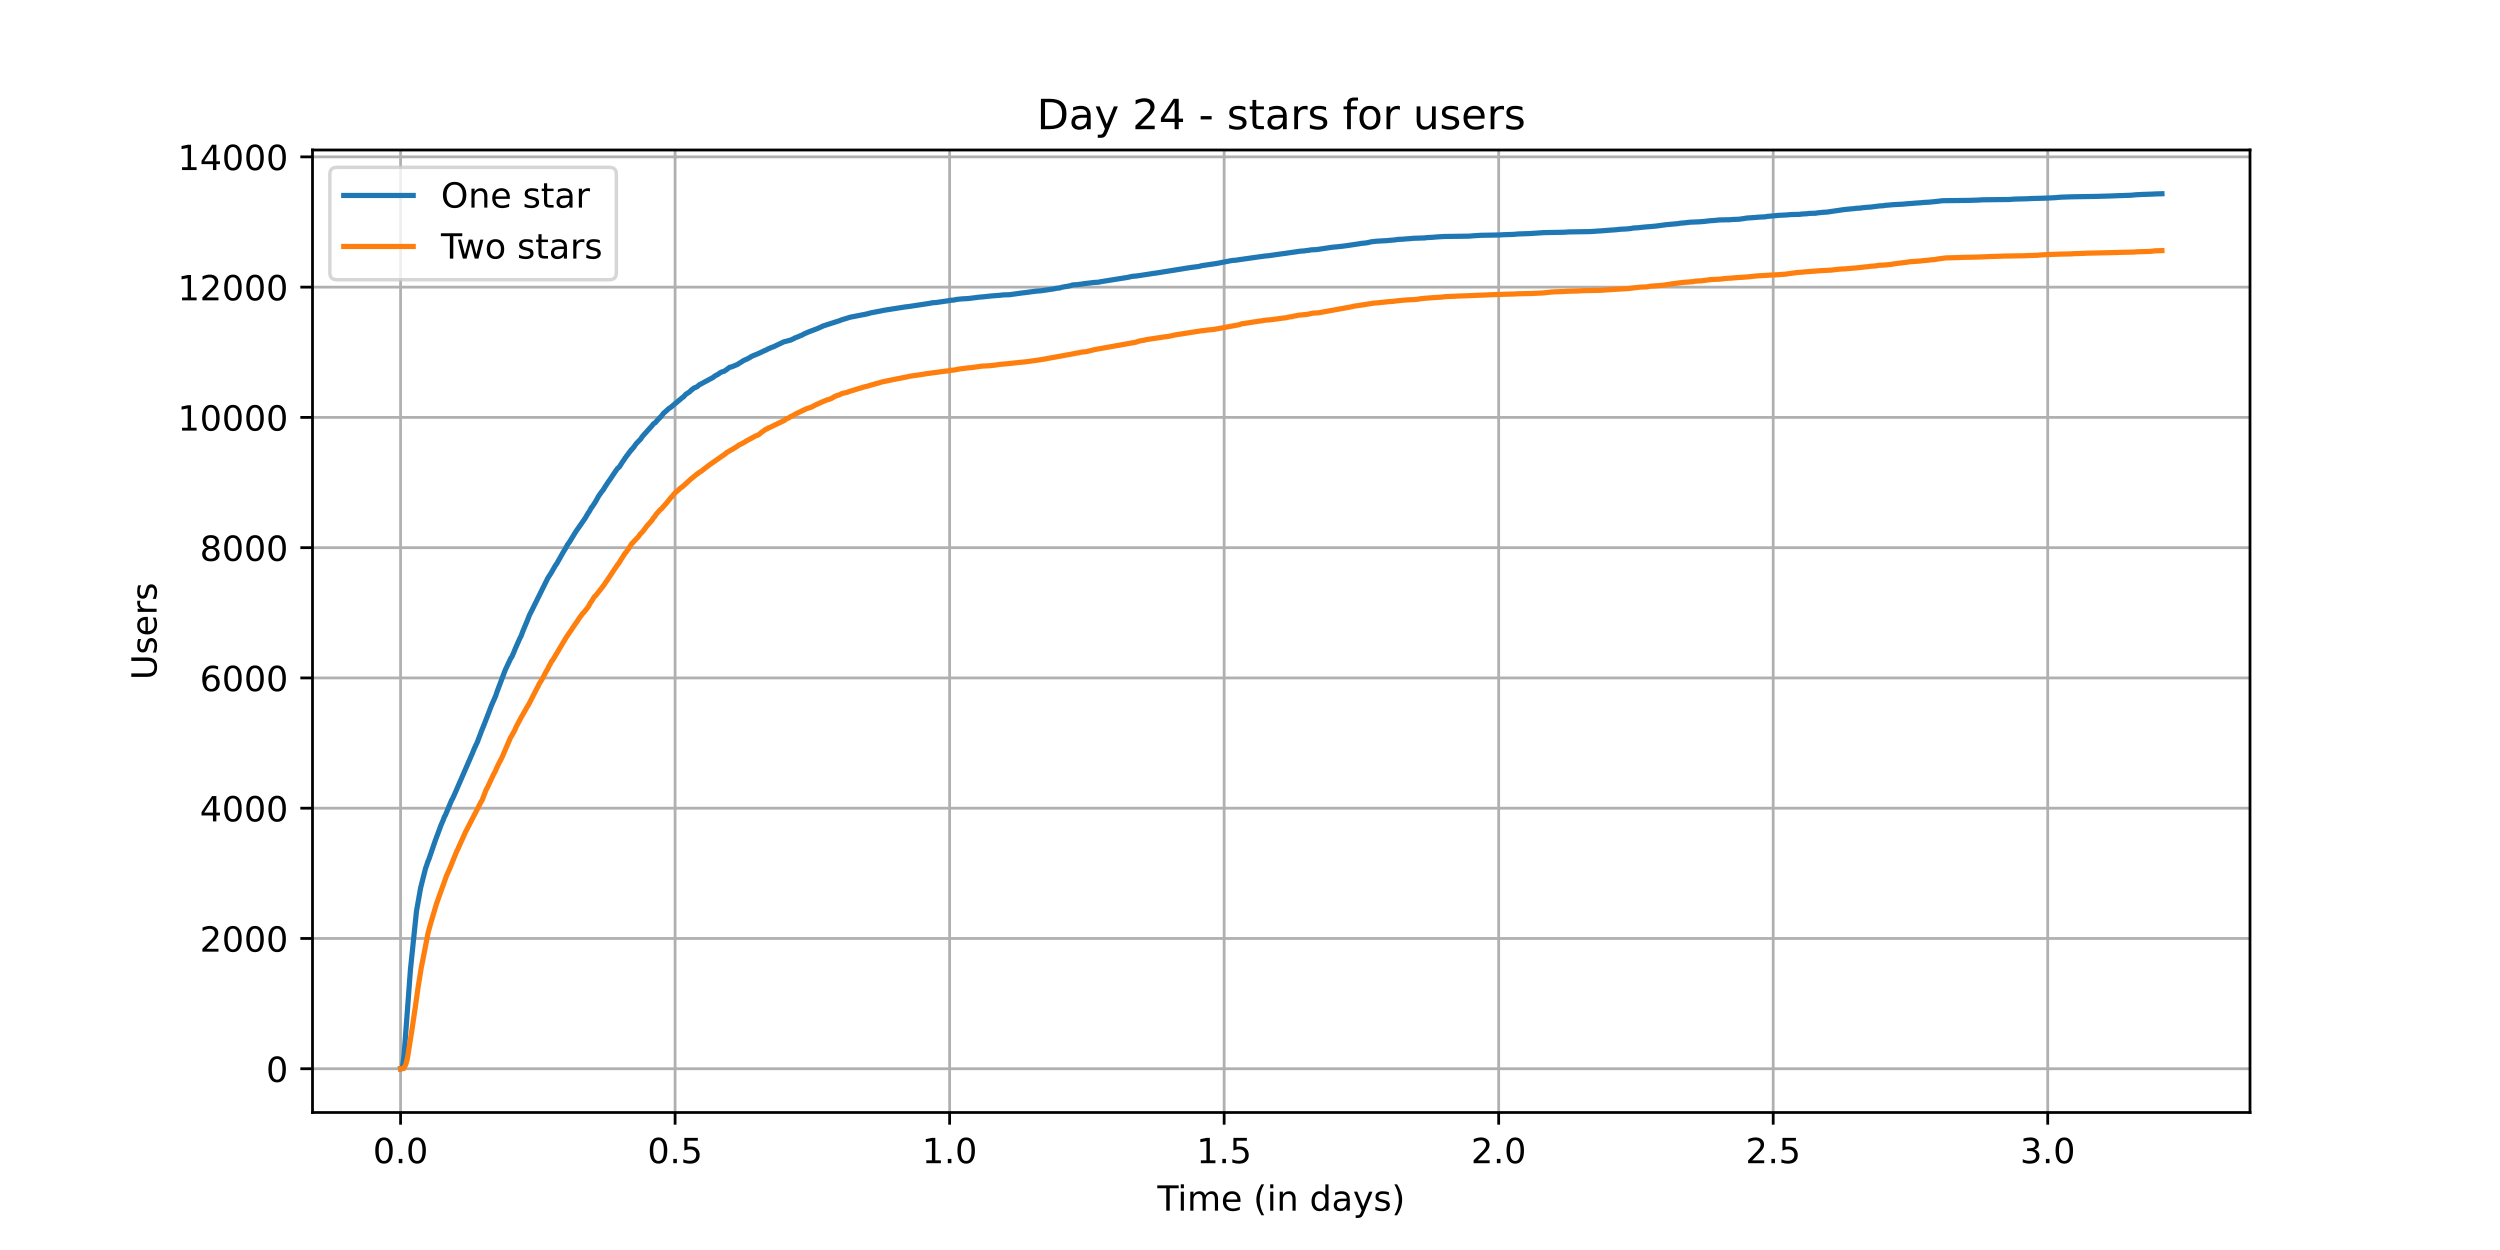 <?xml version="1.0" encoding="utf-8" standalone="no"?>
<!DOCTYPE svg PUBLIC "-//W3C//DTD SVG 1.1//EN"
  "http://www.w3.org/Graphics/SVG/1.1/DTD/svg11.dtd">
<!-- Created with matplotlib (https://matplotlib.org/) -->
<svg height="360pt" version="1.1" viewBox="0 0 720 360" width="720pt" xmlns="http://www.w3.org/2000/svg" xmlns:xlink="http://www.w3.org/1999/xlink">
 <defs>
  <style type="text/css">*{stroke-linecap:butt;stroke-linejoin:round;}</style>
 </defs>
 <g id="figure_1">
  <g id="patch_1">
   <path d="M 0 360 
L 720 360 
L 720 0 
L 0 0 
z
" style="fill:#ffffff;"/>
  </g>
  <g id="axes_1">
   <g id="patch_2">
    <path d="M 90 320.4 
L 648 320.4 
L 648 43.2 
L 90 43.2 
z
" style="fill:#ffffff;"/>
   </g>
   <g id="matplotlib.axis_1">
    <g id="xtick_1">
     <g id="line2d_1">
      <path clip-path="url(#p1c7578b9d4)" d="M 115.364 320.4 
L 115.364 43.2 
" style="fill:none;stroke:#b0b0b0;stroke-linecap:square;stroke-width:0.8;"/>
     </g>
     <g id="line2d_2">
      <defs>
       <path d="M 0 0 
L 0 3.5 
" id="m40cacb3d4d" style="stroke:#000000;stroke-width:0.8;"/>
      </defs>
      <g>
       <use style="stroke:#000000;stroke-width:0.8;" x="115.364" xlink:href="#m40cacb3d4d" y="320.4"/>
      </g>
     </g>
     <g id="text_1">
      <!-- 0.0 -->
      <g transform="translate(107.412 334.998)scale(0.1 -0.1)">
       <defs>
        <path d="M 31.781 66.406 
Q 24.172 66.406 20.328 58.906 
Q 16.5 51.422 16.5 36.375 
Q 16.5 21.391 20.328 13.891 
Q 24.172 6.391 31.781 6.391 
Q 39.453 6.391 43.281 13.891 
Q 47.125 21.391 47.125 36.375 
Q 47.125 51.422 43.281 58.906 
Q 39.453 66.406 31.781 66.406 
z
M 31.781 74.219 
Q 44.047 74.219 50.516 64.516 
Q 56.984 54.828 56.984 36.375 
Q 56.984 17.969 50.516 8.266 
Q 44.047 -1.422 31.781 -1.422 
Q 19.531 -1.422 13.062 8.266 
Q 6.594 17.969 6.594 36.375 
Q 6.594 54.828 13.062 64.516 
Q 19.531 74.219 31.781 74.219 
z
" id="DejaVuSans-48"/>
        <path d="M 10.688 12.406 
L 21 12.406 
L 21 0 
L 10.688 0 
z
" id="DejaVuSans-46"/>
       </defs>
       <use xlink:href="#DejaVuSans-48"/>
       <use x="63.623" xlink:href="#DejaVuSans-46"/>
       <use x="95.41" xlink:href="#DejaVuSans-48"/>
      </g>
     </g>
    </g>
    <g id="xtick_2">
     <g id="line2d_3">
      <path clip-path="url(#p1c7578b9d4)" d="M 194.427 320.4 
L 194.427 43.2 
" style="fill:none;stroke:#b0b0b0;stroke-linecap:square;stroke-width:0.8;"/>
     </g>
     <g id="line2d_4">
      <g>
       <use style="stroke:#000000;stroke-width:0.8;" x="194.427" xlink:href="#m40cacb3d4d" y="320.4"/>
      </g>
     </g>
     <g id="text_2">
      <!-- 0.5 -->
      <g transform="translate(186.476 334.998)scale(0.1 -0.1)">
       <defs>
        <path d="M 10.797 72.906 
L 49.516 72.906 
L 49.516 64.594 
L 19.828 64.594 
L 19.828 46.734 
Q 21.969 47.469 24.109 47.828 
Q 26.266 48.188 28.422 48.188 
Q 40.625 48.188 47.75 41.5 
Q 54.891 34.812 54.891 23.391 
Q 54.891 11.625 47.562 5.094 
Q 40.234 -1.422 26.906 -1.422 
Q 22.312 -1.422 17.547 -0.641 
Q 12.797 0.141 7.719 1.703 
L 7.719 11.625 
Q 12.109 9.234 16.797 8.062 
Q 21.484 6.891 26.703 6.891 
Q 35.156 6.891 40.078 11.328 
Q 45.016 15.766 45.016 23.391 
Q 45.016 31 40.078 35.438 
Q 35.156 39.891 26.703 39.891 
Q 22.75 39.891 18.812 39.016 
Q 14.891 38.141 10.797 36.281 
z
" id="DejaVuSans-53"/>
       </defs>
       <use xlink:href="#DejaVuSans-48"/>
       <use x="63.623" xlink:href="#DejaVuSans-46"/>
       <use x="95.41" xlink:href="#DejaVuSans-53"/>
      </g>
     </g>
    </g>
    <g id="xtick_3">
     <g id="line2d_5">
      <path clip-path="url(#p1c7578b9d4)" d="M 273.491 320.4 
L 273.491 43.2 
" style="fill:none;stroke:#b0b0b0;stroke-linecap:square;stroke-width:0.8;"/>
     </g>
     <g id="line2d_6">
      <g>
       <use style="stroke:#000000;stroke-width:0.8;" x="273.491" xlink:href="#m40cacb3d4d" y="320.4"/>
      </g>
     </g>
     <g id="text_3">
      <!-- 1.0 -->
      <g transform="translate(265.539 334.998)scale(0.1 -0.1)">
       <defs>
        <path d="M 12.406 8.297 
L 28.516 8.297 
L 28.516 63.922 
L 10.984 60.406 
L 10.984 69.391 
L 28.422 72.906 
L 38.281 72.906 
L 38.281 8.297 
L 54.391 8.297 
L 54.391 0 
L 12.406 0 
z
" id="DejaVuSans-49"/>
       </defs>
       <use xlink:href="#DejaVuSans-49"/>
       <use x="63.623" xlink:href="#DejaVuSans-46"/>
       <use x="95.41" xlink:href="#DejaVuSans-48"/>
      </g>
     </g>
    </g>
    <g id="xtick_4">
     <g id="line2d_7">
      <path clip-path="url(#p1c7578b9d4)" d="M 352.554 320.4 
L 352.554 43.2 
" style="fill:none;stroke:#b0b0b0;stroke-linecap:square;stroke-width:0.8;"/>
     </g>
     <g id="line2d_8">
      <g>
       <use style="stroke:#000000;stroke-width:0.8;" x="352.554" xlink:href="#m40cacb3d4d" y="320.4"/>
      </g>
     </g>
     <g id="text_4">
      <!-- 1.5 -->
      <g transform="translate(344.603 334.998)scale(0.1 -0.1)">
       <use xlink:href="#DejaVuSans-49"/>
       <use x="63.623" xlink:href="#DejaVuSans-46"/>
       <use x="95.41" xlink:href="#DejaVuSans-53"/>
      </g>
     </g>
    </g>
    <g id="xtick_5">
     <g id="line2d_9">
      <path clip-path="url(#p1c7578b9d4)" d="M 431.618 320.4 
L 431.618 43.2 
" style="fill:none;stroke:#b0b0b0;stroke-linecap:square;stroke-width:0.8;"/>
     </g>
     <g id="line2d_10">
      <g>
       <use style="stroke:#000000;stroke-width:0.8;" x="431.618" xlink:href="#m40cacb3d4d" y="320.4"/>
      </g>
     </g>
     <g id="text_5">
      <!-- 2.0 -->
      <g transform="translate(423.666 334.998)scale(0.1 -0.1)">
       <defs>
        <path d="M 19.188 8.297 
L 53.609 8.297 
L 53.609 0 
L 7.328 0 
L 7.328 8.297 
Q 12.938 14.109 22.625 23.891 
Q 32.328 33.688 34.812 36.531 
Q 39.547 41.844 41.422 45.531 
Q 43.312 49.219 43.312 52.781 
Q 43.312 58.594 39.234 62.25 
Q 35.156 65.922 28.609 65.922 
Q 23.969 65.922 18.812 64.312 
Q 13.672 62.703 7.812 59.422 
L 7.812 69.391 
Q 13.766 71.781 18.938 73 
Q 24.125 74.219 28.422 74.219 
Q 39.75 74.219 46.484 68.547 
Q 53.219 62.891 53.219 53.422 
Q 53.219 48.922 51.531 44.891 
Q 49.859 40.875 45.406 35.406 
Q 44.188 33.984 37.641 27.219 
Q 31.109 20.453 19.188 8.297 
z
" id="DejaVuSans-50"/>
       </defs>
       <use xlink:href="#DejaVuSans-50"/>
       <use x="63.623" xlink:href="#DejaVuSans-46"/>
       <use x="95.41" xlink:href="#DejaVuSans-48"/>
      </g>
     </g>
    </g>
    <g id="xtick_6">
     <g id="line2d_11">
      <path clip-path="url(#p1c7578b9d4)" d="M 510.681 320.4 
L 510.681 43.2 
" style="fill:none;stroke:#b0b0b0;stroke-linecap:square;stroke-width:0.8;"/>
     </g>
     <g id="line2d_12">
      <g>
       <use style="stroke:#000000;stroke-width:0.8;" x="510.681" xlink:href="#m40cacb3d4d" y="320.4"/>
      </g>
     </g>
     <g id="text_6">
      <!-- 2.5 -->
      <g transform="translate(502.729 334.998)scale(0.1 -0.1)">
       <use xlink:href="#DejaVuSans-50"/>
       <use x="63.623" xlink:href="#DejaVuSans-46"/>
       <use x="95.41" xlink:href="#DejaVuSans-53"/>
      </g>
     </g>
    </g>
    <g id="xtick_7">
     <g id="line2d_13">
      <path clip-path="url(#p1c7578b9d4)" d="M 589.744 320.4 
L 589.744 43.2 
" style="fill:none;stroke:#b0b0b0;stroke-linecap:square;stroke-width:0.8;"/>
     </g>
     <g id="line2d_14">
      <g>
       <use style="stroke:#000000;stroke-width:0.8;" x="589.744" xlink:href="#m40cacb3d4d" y="320.4"/>
      </g>
     </g>
     <g id="text_7">
      <!-- 3.0 -->
      <g transform="translate(581.793 334.998)scale(0.1 -0.1)">
       <defs>
        <path d="M 40.578 39.312 
Q 47.656 37.797 51.625 33 
Q 55.609 28.219 55.609 21.188 
Q 55.609 10.406 48.188 4.484 
Q 40.766 -1.422 27.094 -1.422 
Q 22.516 -1.422 17.656 -0.516 
Q 12.797 0.391 7.625 2.203 
L 7.625 11.719 
Q 11.719 9.328 16.594 8.109 
Q 21.484 6.891 26.812 6.891 
Q 36.078 6.891 40.938 10.547 
Q 45.797 14.203 45.797 21.188 
Q 45.797 27.641 41.281 31.266 
Q 36.766 34.906 28.719 34.906 
L 20.219 34.906 
L 20.219 43.016 
L 29.109 43.016 
Q 36.375 43.016 40.234 45.922 
Q 44.094 48.828 44.094 54.297 
Q 44.094 59.906 40.109 62.906 
Q 36.141 65.922 28.719 65.922 
Q 24.656 65.922 20.016 65.031 
Q 15.375 64.156 9.812 62.312 
L 9.812 71.094 
Q 15.438 72.656 20.344 73.438 
Q 25.25 74.219 29.594 74.219 
Q 40.828 74.219 47.359 69.109 
Q 53.906 64.016 53.906 55.328 
Q 53.906 49.266 50.438 45.094 
Q 46.969 40.922 40.578 39.312 
z
" id="DejaVuSans-51"/>
       </defs>
       <use xlink:href="#DejaVuSans-51"/>
       <use x="63.623" xlink:href="#DejaVuSans-46"/>
       <use x="95.41" xlink:href="#DejaVuSans-48"/>
      </g>
     </g>
    </g>
    <g id="text_8">
     <!-- Time (in days) -->
     <g transform="translate(333.327 348.677)scale(0.1 -0.1)">
      <defs>
       <path d="M -0.297 72.906 
L 61.375 72.906 
L 61.375 64.594 
L 35.5 64.594 
L 35.5 0 
L 25.594 0 
L 25.594 64.594 
L -0.297 64.594 
z
" id="DejaVuSans-84"/>
       <path d="M 9.422 54.688 
L 18.406 54.688 
L 18.406 0 
L 9.422 0 
z
M 9.422 75.984 
L 18.406 75.984 
L 18.406 64.594 
L 9.422 64.594 
z
" id="DejaVuSans-105"/>
       <path d="M 52 44.188 
Q 55.375 50.25 60.062 53.125 
Q 64.75 56 71.094 56 
Q 79.641 56 84.281 50.016 
Q 88.922 44.047 88.922 33.016 
L 88.922 0 
L 79.891 0 
L 79.891 32.719 
Q 79.891 40.578 77.094 44.375 
Q 74.312 48.188 68.609 48.188 
Q 61.625 48.188 57.562 43.547 
Q 53.516 38.922 53.516 30.906 
L 53.516 0 
L 44.484 0 
L 44.484 32.719 
Q 44.484 40.625 41.703 44.406 
Q 38.922 48.188 33.109 48.188 
Q 26.219 48.188 22.156 43.531 
Q 18.109 38.875 18.109 30.906 
L 18.109 0 
L 9.078 0 
L 9.078 54.688 
L 18.109 54.688 
L 18.109 46.188 
Q 21.188 51.219 25.484 53.609 
Q 29.781 56 35.688 56 
Q 41.656 56 45.828 52.969 
Q 50 49.953 52 44.188 
z
" id="DejaVuSans-109"/>
       <path d="M 56.203 29.594 
L 56.203 25.203 
L 14.891 25.203 
Q 15.484 15.922 20.484 11.062 
Q 25.484 6.203 34.422 6.203 
Q 39.594 6.203 44.453 7.469 
Q 49.312 8.734 54.109 11.281 
L 54.109 2.781 
Q 49.266 0.734 44.188 -0.344 
Q 39.109 -1.422 33.891 -1.422 
Q 20.797 -1.422 13.156 6.188 
Q 5.516 13.812 5.516 26.812 
Q 5.516 40.234 12.766 48.109 
Q 20.016 56 32.328 56 
Q 43.359 56 49.781 48.891 
Q 56.203 41.797 56.203 29.594 
z
M 47.219 32.234 
Q 47.125 39.594 43.094 43.984 
Q 39.062 48.391 32.422 48.391 
Q 24.906 48.391 20.391 44.141 
Q 15.875 39.891 15.188 32.172 
z
" id="DejaVuSans-101"/>
       <path id="DejaVuSans-32"/>
       <path d="M 31 75.875 
Q 24.469 64.656 21.281 53.656 
Q 18.109 42.672 18.109 31.391 
Q 18.109 20.125 21.312 9.062 
Q 24.516 -2 31 -13.188 
L 23.188 -13.188 
Q 15.875 -1.703 12.234 9.375 
Q 8.594 20.453 8.594 31.391 
Q 8.594 42.281 12.203 53.312 
Q 15.828 64.359 23.188 75.875 
z
" id="DejaVuSans-40"/>
       <path d="M 54.891 33.016 
L 54.891 0 
L 45.906 0 
L 45.906 32.719 
Q 45.906 40.484 42.875 44.328 
Q 39.844 48.188 33.797 48.188 
Q 26.516 48.188 22.312 43.547 
Q 18.109 38.922 18.109 30.906 
L 18.109 0 
L 9.078 0 
L 9.078 54.688 
L 18.109 54.688 
L 18.109 46.188 
Q 21.344 51.125 25.703 53.562 
Q 30.078 56 35.797 56 
Q 45.219 56 50.047 50.172 
Q 54.891 44.344 54.891 33.016 
z
" id="DejaVuSans-110"/>
       <path d="M 45.406 46.391 
L 45.406 75.984 
L 54.391 75.984 
L 54.391 0 
L 45.406 0 
L 45.406 8.203 
Q 42.578 3.328 38.25 0.953 
Q 33.938 -1.422 27.875 -1.422 
Q 17.969 -1.422 11.734 6.484 
Q 5.516 14.406 5.516 27.297 
Q 5.516 40.188 11.734 48.094 
Q 17.969 56 27.875 56 
Q 33.938 56 38.25 53.625 
Q 42.578 51.266 45.406 46.391 
z
M 14.797 27.297 
Q 14.797 17.391 18.875 11.75 
Q 22.953 6.109 30.078 6.109 
Q 37.203 6.109 41.297 11.75 
Q 45.406 17.391 45.406 27.297 
Q 45.406 37.203 41.297 42.844 
Q 37.203 48.484 30.078 48.484 
Q 22.953 48.484 18.875 42.844 
Q 14.797 37.203 14.797 27.297 
z
" id="DejaVuSans-100"/>
       <path d="M 34.281 27.484 
Q 23.391 27.484 19.188 25 
Q 14.984 22.516 14.984 16.5 
Q 14.984 11.719 18.141 8.906 
Q 21.297 6.109 26.703 6.109 
Q 34.188 6.109 38.703 11.406 
Q 43.219 16.703 43.219 25.484 
L 43.219 27.484 
z
M 52.203 31.203 
L 52.203 0 
L 43.219 0 
L 43.219 8.297 
Q 40.141 3.328 35.547 0.953 
Q 30.953 -1.422 24.312 -1.422 
Q 15.922 -1.422 10.953 3.297 
Q 6 8.016 6 15.922 
Q 6 25.141 12.172 29.828 
Q 18.359 34.516 30.609 34.516 
L 43.219 34.516 
L 43.219 35.406 
Q 43.219 41.609 39.141 45 
Q 35.062 48.391 27.688 48.391 
Q 23 48.391 18.547 47.266 
Q 14.109 46.141 10.016 43.891 
L 10.016 52.203 
Q 14.938 54.109 19.578 55.047 
Q 24.219 56 28.609 56 
Q 40.484 56 46.344 49.844 
Q 52.203 43.703 52.203 31.203 
z
" id="DejaVuSans-97"/>
       <path d="M 32.172 -5.078 
Q 28.375 -14.844 24.75 -17.812 
Q 21.141 -20.797 15.094 -20.797 
L 7.906 -20.797 
L 7.906 -13.281 
L 13.188 -13.281 
Q 16.891 -13.281 18.938 -11.516 
Q 21 -9.766 23.484 -3.219 
L 25.094 0.875 
L 2.984 54.688 
L 12.5 54.688 
L 29.594 11.922 
L 46.688 54.688 
L 56.203 54.688 
z
" id="DejaVuSans-121"/>
       <path d="M 44.281 53.078 
L 44.281 44.578 
Q 40.484 46.531 36.375 47.5 
Q 32.281 48.484 27.875 48.484 
Q 21.188 48.484 17.844 46.438 
Q 14.5 44.391 14.5 40.281 
Q 14.5 37.156 16.891 35.375 
Q 19.281 33.594 26.516 31.984 
L 29.594 31.297 
Q 39.156 29.25 43.188 25.516 
Q 47.219 21.781 47.219 15.094 
Q 47.219 7.469 41.188 3.016 
Q 35.156 -1.422 24.609 -1.422 
Q 20.219 -1.422 15.453 -0.562 
Q 10.688 0.297 5.422 2 
L 5.422 11.281 
Q 10.406 8.688 15.234 7.391 
Q 20.062 6.109 24.812 6.109 
Q 31.156 6.109 34.562 8.281 
Q 37.984 10.453 37.984 14.406 
Q 37.984 18.062 35.516 20.016 
Q 33.062 21.969 24.703 23.781 
L 21.578 24.516 
Q 13.234 26.266 9.516 29.906 
Q 5.812 33.547 5.812 39.891 
Q 5.812 47.609 11.281 51.797 
Q 16.75 56 26.812 56 
Q 31.781 56 36.172 55.266 
Q 40.578 54.547 44.281 53.078 
z
" id="DejaVuSans-115"/>
       <path d="M 8.016 75.875 
L 15.828 75.875 
Q 23.141 64.359 26.781 53.312 
Q 30.422 42.281 30.422 31.391 
Q 30.422 20.453 26.781 9.375 
Q 23.141 -1.703 15.828 -13.188 
L 8.016 -13.188 
Q 14.5 -2 17.703 9.062 
Q 20.906 20.125 20.906 31.391 
Q 20.906 42.672 17.703 53.656 
Q 14.5 64.656 8.016 75.875 
z
" id="DejaVuSans-41"/>
      </defs>
      <use xlink:href="#DejaVuSans-84"/>
      <use x="57.959" xlink:href="#DejaVuSans-105"/>
      <use x="85.742" xlink:href="#DejaVuSans-109"/>
      <use x="183.154" xlink:href="#DejaVuSans-101"/>
      <use x="244.678" xlink:href="#DejaVuSans-32"/>
      <use x="276.465" xlink:href="#DejaVuSans-40"/>
      <use x="315.479" xlink:href="#DejaVuSans-105"/>
      <use x="343.262" xlink:href="#DejaVuSans-110"/>
      <use x="406.641" xlink:href="#DejaVuSans-32"/>
      <use x="438.428" xlink:href="#DejaVuSans-100"/>
      <use x="501.904" xlink:href="#DejaVuSans-97"/>
      <use x="563.184" xlink:href="#DejaVuSans-121"/>
      <use x="622.363" xlink:href="#DejaVuSans-115"/>
      <use x="674.463" xlink:href="#DejaVuSans-41"/>
     </g>
    </g>
   </g>
   <g id="matplotlib.axis_2">
    <g id="ytick_1">
     <g id="line2d_15">
      <path clip-path="url(#p1c7578b9d4)" d="M 90 307.8 
L 648 307.8 
" style="fill:none;stroke:#b0b0b0;stroke-linecap:square;stroke-width:0.8;"/>
     </g>
     <g id="line2d_16">
      <defs>
       <path d="M 0 0 
L -3.5 0 
" id="m6dd264facb" style="stroke:#000000;stroke-width:0.8;"/>
      </defs>
      <g>
       <use style="stroke:#000000;stroke-width:0.8;" x="90" xlink:href="#m6dd264facb" y="307.8"/>
      </g>
     </g>
     <g id="text_9">
      <!-- 0 -->
      <g transform="translate(76.638 311.599)scale(0.1 -0.1)">
       <use xlink:href="#DejaVuSans-48"/>
      </g>
     </g>
    </g>
    <g id="ytick_2">
     <g id="line2d_17">
      <path clip-path="url(#p1c7578b9d4)" d="M 90 270.283 
L 648 270.283 
" style="fill:none;stroke:#b0b0b0;stroke-linecap:square;stroke-width:0.8;"/>
     </g>
     <g id="line2d_18">
      <g>
       <use style="stroke:#000000;stroke-width:0.8;" x="90" xlink:href="#m6dd264facb" y="270.283"/>
      </g>
     </g>
     <g id="text_10">
      <!-- 2000 -->
      <g transform="translate(57.55 274.082)scale(0.1 -0.1)">
       <use xlink:href="#DejaVuSans-50"/>
       <use x="63.623" xlink:href="#DejaVuSans-48"/>
       <use x="127.246" xlink:href="#DejaVuSans-48"/>
       <use x="190.869" xlink:href="#DejaVuSans-48"/>
      </g>
     </g>
    </g>
    <g id="ytick_3">
     <g id="line2d_19">
      <path clip-path="url(#p1c7578b9d4)" d="M 90 232.767 
L 648 232.767 
" style="fill:none;stroke:#b0b0b0;stroke-linecap:square;stroke-width:0.8;"/>
     </g>
     <g id="line2d_20">
      <g>
       <use style="stroke:#000000;stroke-width:0.8;" x="90" xlink:href="#m6dd264facb" y="232.767"/>
      </g>
     </g>
     <g id="text_11">
      <!-- 4000 -->
      <g transform="translate(57.55 236.566)scale(0.1 -0.1)">
       <defs>
        <path d="M 37.797 64.312 
L 12.891 25.391 
L 37.797 25.391 
z
M 35.203 72.906 
L 47.609 72.906 
L 47.609 25.391 
L 58.016 25.391 
L 58.016 17.188 
L 47.609 17.188 
L 47.609 0 
L 37.797 0 
L 37.797 17.188 
L 4.891 17.188 
L 4.891 26.703 
z
" id="DejaVuSans-52"/>
       </defs>
       <use xlink:href="#DejaVuSans-52"/>
       <use x="63.623" xlink:href="#DejaVuSans-48"/>
       <use x="127.246" xlink:href="#DejaVuSans-48"/>
       <use x="190.869" xlink:href="#DejaVuSans-48"/>
      </g>
     </g>
    </g>
    <g id="ytick_4">
     <g id="line2d_21">
      <path clip-path="url(#p1c7578b9d4)" d="M 90 195.25 
L 648 195.25 
" style="fill:none;stroke:#b0b0b0;stroke-linecap:square;stroke-width:0.8;"/>
     </g>
     <g id="line2d_22">
      <g>
       <use style="stroke:#000000;stroke-width:0.8;" x="90" xlink:href="#m6dd264facb" y="195.25"/>
      </g>
     </g>
     <g id="text_12">
      <!-- 6000 -->
      <g transform="translate(57.55 199.049)scale(0.1 -0.1)">
       <defs>
        <path d="M 33.016 40.375 
Q 26.375 40.375 22.484 35.828 
Q 18.609 31.297 18.609 23.391 
Q 18.609 15.531 22.484 10.953 
Q 26.375 6.391 33.016 6.391 
Q 39.656 6.391 43.531 10.953 
Q 47.406 15.531 47.406 23.391 
Q 47.406 31.297 43.531 35.828 
Q 39.656 40.375 33.016 40.375 
z
M 52.594 71.297 
L 52.594 62.312 
Q 48.875 64.062 45.094 64.984 
Q 41.312 65.922 37.594 65.922 
Q 27.828 65.922 22.672 59.328 
Q 17.531 52.734 16.797 39.406 
Q 19.672 43.656 24.016 45.922 
Q 28.375 48.188 33.594 48.188 
Q 44.578 48.188 50.953 41.516 
Q 57.328 34.859 57.328 23.391 
Q 57.328 12.156 50.688 5.359 
Q 44.047 -1.422 33.016 -1.422 
Q 20.359 -1.422 13.672 8.266 
Q 6.984 17.969 6.984 36.375 
Q 6.984 53.656 15.188 63.938 
Q 23.391 74.219 37.203 74.219 
Q 40.922 74.219 44.703 73.484 
Q 48.484 72.75 52.594 71.297 
z
" id="DejaVuSans-54"/>
       </defs>
       <use xlink:href="#DejaVuSans-54"/>
       <use x="63.623" xlink:href="#DejaVuSans-48"/>
       <use x="127.246" xlink:href="#DejaVuSans-48"/>
       <use x="190.869" xlink:href="#DejaVuSans-48"/>
      </g>
     </g>
    </g>
    <g id="ytick_5">
     <g id="line2d_23">
      <path clip-path="url(#p1c7578b9d4)" d="M 90 157.733 
L 648 157.733 
" style="fill:none;stroke:#b0b0b0;stroke-linecap:square;stroke-width:0.8;"/>
     </g>
     <g id="line2d_24">
      <g>
       <use style="stroke:#000000;stroke-width:0.8;" x="90" xlink:href="#m6dd264facb" y="157.733"/>
      </g>
     </g>
     <g id="text_13">
      <!-- 8000 -->
      <g transform="translate(57.55 161.532)scale(0.1 -0.1)">
       <defs>
        <path d="M 31.781 34.625 
Q 24.75 34.625 20.719 30.859 
Q 16.703 27.094 16.703 20.516 
Q 16.703 13.922 20.719 10.156 
Q 24.75 6.391 31.781 6.391 
Q 38.812 6.391 42.859 10.172 
Q 46.922 13.969 46.922 20.516 
Q 46.922 27.094 42.891 30.859 
Q 38.875 34.625 31.781 34.625 
z
M 21.922 38.812 
Q 15.578 40.375 12.031 44.719 
Q 8.5 49.078 8.5 55.328 
Q 8.5 64.062 14.719 69.141 
Q 20.953 74.219 31.781 74.219 
Q 42.672 74.219 48.875 69.141 
Q 55.078 64.062 55.078 55.328 
Q 55.078 49.078 51.531 44.719 
Q 48 40.375 41.703 38.812 
Q 48.828 37.156 52.797 32.312 
Q 56.781 27.484 56.781 20.516 
Q 56.781 9.906 50.312 4.234 
Q 43.844 -1.422 31.781 -1.422 
Q 19.734 -1.422 13.25 4.234 
Q 6.781 9.906 6.781 20.516 
Q 6.781 27.484 10.781 32.312 
Q 14.797 37.156 21.922 38.812 
z
M 18.312 54.391 
Q 18.312 48.734 21.844 45.562 
Q 25.391 42.391 31.781 42.391 
Q 38.141 42.391 41.719 45.562 
Q 45.312 48.734 45.312 54.391 
Q 45.312 60.062 41.719 63.234 
Q 38.141 66.406 31.781 66.406 
Q 25.391 66.406 21.844 63.234 
Q 18.312 60.062 18.312 54.391 
z
" id="DejaVuSans-56"/>
       </defs>
       <use xlink:href="#DejaVuSans-56"/>
       <use x="63.623" xlink:href="#DejaVuSans-48"/>
       <use x="127.246" xlink:href="#DejaVuSans-48"/>
       <use x="190.869" xlink:href="#DejaVuSans-48"/>
      </g>
     </g>
    </g>
    <g id="ytick_6">
     <g id="line2d_25">
      <path clip-path="url(#p1c7578b9d4)" d="M 90 120.216 
L 648 120.216 
" style="fill:none;stroke:#b0b0b0;stroke-linecap:square;stroke-width:0.8;"/>
     </g>
     <g id="line2d_26">
      <g>
       <use style="stroke:#000000;stroke-width:0.8;" x="90" xlink:href="#m6dd264facb" y="120.216"/>
      </g>
     </g>
     <g id="text_14">
      <!-- 10000 -->
      <g transform="translate(51.188 124.015)scale(0.1 -0.1)">
       <use xlink:href="#DejaVuSans-49"/>
       <use x="63.623" xlink:href="#DejaVuSans-48"/>
       <use x="127.246" xlink:href="#DejaVuSans-48"/>
       <use x="190.869" xlink:href="#DejaVuSans-48"/>
       <use x="254.492" xlink:href="#DejaVuSans-48"/>
      </g>
     </g>
    </g>
    <g id="ytick_7">
     <g id="line2d_27">
      <path clip-path="url(#p1c7578b9d4)" d="M 90 82.7 
L 648 82.7 
" style="fill:none;stroke:#b0b0b0;stroke-linecap:square;stroke-width:0.8;"/>
     </g>
     <g id="line2d_28">
      <g>
       <use style="stroke:#000000;stroke-width:0.8;" x="90" xlink:href="#m6dd264facb" y="82.7"/>
      </g>
     </g>
     <g id="text_15">
      <!-- 12000 -->
      <g transform="translate(51.188 86.499)scale(0.1 -0.1)">
       <use xlink:href="#DejaVuSans-49"/>
       <use x="63.623" xlink:href="#DejaVuSans-50"/>
       <use x="127.246" xlink:href="#DejaVuSans-48"/>
       <use x="190.869" xlink:href="#DejaVuSans-48"/>
       <use x="254.492" xlink:href="#DejaVuSans-48"/>
      </g>
     </g>
    </g>
    <g id="ytick_8">
     <g id="line2d_29">
      <path clip-path="url(#p1c7578b9d4)" d="M 90 45.183 
L 648 45.183 
" style="fill:none;stroke:#b0b0b0;stroke-linecap:square;stroke-width:0.8;"/>
     </g>
     <g id="line2d_30">
      <g>
       <use style="stroke:#000000;stroke-width:0.8;" x="90" xlink:href="#m6dd264facb" y="45.183"/>
      </g>
     </g>
     <g id="text_16">
      <!-- 14000 -->
      <g transform="translate(51.188 48.982)scale(0.1 -0.1)">
       <use xlink:href="#DejaVuSans-49"/>
       <use x="63.623" xlink:href="#DejaVuSans-52"/>
       <use x="127.246" xlink:href="#DejaVuSans-48"/>
       <use x="190.869" xlink:href="#DejaVuSans-48"/>
       <use x="254.492" xlink:href="#DejaVuSans-48"/>
      </g>
     </g>
    </g>
    <g id="text_17">
     <!-- Users -->
     <g transform="translate(45.108 195.801)rotate(-90)scale(0.1 -0.1)">
      <defs>
       <path d="M 8.688 72.906 
L 18.609 72.906 
L 18.609 28.609 
Q 18.609 16.891 22.844 11.734 
Q 27.094 6.594 36.625 6.594 
Q 46.094 6.594 50.344 11.734 
Q 54.594 16.891 54.594 28.609 
L 54.594 72.906 
L 64.5 72.906 
L 64.5 27.391 
Q 64.5 13.141 57.438 5.859 
Q 50.391 -1.422 36.625 -1.422 
Q 22.797 -1.422 15.734 5.859 
Q 8.688 13.141 8.688 27.391 
z
" id="DejaVuSans-85"/>
       <path d="M 41.109 46.297 
Q 39.594 47.172 37.812 47.578 
Q 36.031 48 33.891 48 
Q 26.266 48 22.188 43.047 
Q 18.109 38.094 18.109 28.812 
L 18.109 0 
L 9.078 0 
L 9.078 54.688 
L 18.109 54.688 
L 18.109 46.188 
Q 20.953 51.172 25.484 53.578 
Q 30.031 56 36.531 56 
Q 37.453 56 38.578 55.875 
Q 39.703 55.766 41.062 55.516 
z
" id="DejaVuSans-114"/>
      </defs>
      <use xlink:href="#DejaVuSans-85"/>
      <use x="73.193" xlink:href="#DejaVuSans-115"/>
      <use x="125.293" xlink:href="#DejaVuSans-101"/>
      <use x="186.816" xlink:href="#DejaVuSans-114"/>
      <use x="227.93" xlink:href="#DejaVuSans-115"/>
     </g>
    </g>
   </g>
   <g id="line2d_31">
    <path clip-path="url(#p1c7578b9d4)" d="M 115.364 307.8 
L 115.702 307.762 
L 115.92 307.369 
L 116.356 304.011 
L 117.553 288.085 
L 118.206 279.25 
L 119.948 262.423 
L 121.145 255.689 
L 122.56 250.08 
L 122.886 249.18 
L 123.211 248.167 
L 123.539 247.417 
L 124.518 244.547 
L 125.389 241.996 
L 125.715 241.114 
L 126.041 240.27 
L 127.02 237.606 
L 127.673 236.105 
L 127.999 235.186 
L 128.217 234.886 
L 130.067 230.44 
L 130.285 230.122 
L 130.938 228.696 
L 136.054 216.934 
L 136.597 215.603 
L 137.467 213.746 
L 138.773 210.275 
L 139.427 208.681 
L 140.841 205.023 
L 141.493 203.278 
L 142.364 201.309 
L 142.69 200.577 
L 143.235 198.983 
L 145.519 192.942 
L 147.152 189.491 
L 147.37 189.247 
L 147.913 188.028 
L 148.459 186.677 
L 149.764 183.732 
L 150.091 183.132 
L 150.635 181.669 
L 151.94 178.555 
L 152.375 177.392 
L 157.816 166.418 
L 158.687 165.086 
L 159.994 162.798 
L 160.32 162.385 
L 162.17 159.084 
L 162.824 158.033 
L 163.367 157.001 
L 164.021 156.082 
L 165.869 153.062 
L 168.481 149.31 
L 169.46 147.641 
L 169.787 147.191 
L 170.331 146.159 
L 170.441 146.122 
L 171.31 144.808 
L 171.638 144.264 
L 172.399 142.876 
L 173.161 141.788 
L 173.486 141.357 
L 173.704 141.132 
L 174.14 140.382 
L 175.119 138.881 
L 175.446 138.431 
L 175.772 137.962 
L 177.187 135.842 
L 177.84 134.923 
L 178.384 134.454 
L 179.473 132.728 
L 179.581 132.653 
L 180.124 131.753 
L 180.234 131.696 
L 180.452 131.321 
L 180.886 130.833 
L 181.103 130.421 
L 181.431 130.102 
L 181.757 129.577 
L 181.867 129.577 
L 182.3 128.995 
L 182.41 128.958 
L 183.172 127.832 
L 184.151 126.819 
L 184.478 126.5 
L 184.912 125.825 
L 185.675 124.943 
L 187.851 122.542 
L 188.177 122.073 
L 188.722 121.736 
L 189.048 121.342 
L 189.81 120.498 
L 189.919 120.46 
L 190.137 120.16 
L 190.355 119.991 
L 191.116 118.997 
L 191.442 118.734 
L 192.639 117.646 
L 193.075 117.384 
L 196.557 114.476 
L 196.883 114.27 
L 197.427 113.632 
L 198.734 112.75 
L 198.951 112.488 
L 199.277 112.188 
L 199.387 112.169 
L 199.822 111.775 
L 200.802 111.362 
L 201.345 110.856 
L 205.372 108.699 
L 205.807 108.323 
L 206.678 107.854 
L 207.006 107.667 
L 207.224 107.461 
L 207.767 107.179 
L 208.093 107.029 
L 208.529 106.935 
L 209.182 106.504 
L 210.163 105.754 
L 210.707 105.66 
L 212.339 104.984 
L 214.189 103.821 
L 214.407 103.728 
L 215.278 103.334 
L 216.04 102.921 
L 216.367 102.696 
L 216.911 102.433 
L 218.435 101.814 
L 220.394 100.895 
L 220.719 100.783 
L 221.047 100.557 
L 221.373 100.426 
L 221.7 100.276 
L 222.572 99.92 
L 222.789 99.863 
L 225.729 98.457 
L 227.035 98.119 
L 227.797 97.913 
L 228.342 97.631 
L 228.56 97.556 
L 228.995 97.294 
L 229.539 97.106 
L 230.628 96.637 
L 230.954 96.524 
L 231.389 96.262 
L 232.368 95.812 
L 232.804 95.624 
L 235.417 94.63 
L 235.853 94.442 
L 236.614 94.105 
L 236.942 93.917 
L 241.186 92.548 
L 241.84 92.341 
L 242.275 92.154 
L 244.887 91.347 
L 249.243 90.503 
L 250.112 90.297 
L 250.33 90.259 
L 250.548 90.147 
L 253.922 89.509 
L 254.25 89.415 
L 260.778 88.383 
L 261.649 88.29 
L 267.308 87.427 
L 267.852 87.352 
L 268.287 87.22 
L 269.594 87.126 
L 272.967 86.639 
L 273.403 86.545 
L 273.946 86.47 
L 274.925 86.395 
L 275.251 86.264 
L 276.994 86.076 
L 278.844 85.982 
L 280.91 85.72 
L 281.563 85.645 
L 282.107 85.57 
L 283.304 85.476 
L 285.264 85.251 
L 286.569 85.157 
L 287.876 85.044 
L 288.527 84.988 
L 288.855 84.932 
L 290.813 84.875 
L 291.139 84.819 
L 294.514 84.35 
L 295.385 84.256 
L 298.432 83.844 
L 299.739 83.75 
L 303.328 83.225 
L 303.763 83.131 
L 304.417 83 
L 305.178 82.943 
L 305.832 82.718 
L 306.375 82.643 
L 306.593 82.568 
L 307.246 82.493 
L 308.117 82.306 
L 308.555 82.212 
L 308.881 82.062 
L 310.187 81.987 
L 310.731 81.912 
L 311.492 81.818 
L 312.146 81.705 
L 312.689 81.63 
L 313.125 81.593 
L 315.083 81.349 
L 316.39 81.274 
L 316.825 81.161 
L 324.768 79.886 
L 325.204 79.792 
L 326.075 79.586 
L 327.272 79.492 
L 332.278 78.723 
L 333.039 78.629 
L 341.745 77.222 
L 342.289 77.147 
L 342.942 77.034 
L 344.9 76.791 
L 345.226 76.753 
L 345.444 76.678 
L 345.771 76.622 
L 346.097 76.509 
L 349.688 75.984 
L 350.341 75.89 
L 354.586 75.065 
L 354.911 75.009 
L 356 74.934 
L 356.652 74.821 
L 360.462 74.277 
L 361.116 74.183 
L 364.163 73.752 
L 365.25 73.658 
L 369.168 73.095 
L 369.93 73.001 
L 374.395 72.345 
L 375.702 72.251 
L 376.246 72.157 
L 377.007 72.082 
L 377.443 71.97 
L 379.185 71.876 
L 383.866 71.182 
L 385.063 71.088 
L 386.804 70.882 
L 387.567 70.788 
L 391.486 70.206 
L 391.921 70.113 
L 393.226 69.981 
L 393.879 69.888 
L 394.968 69.625 
L 396.603 69.456 
L 398.235 69.362 
L 399.106 69.325 
L 400.087 69.231 
L 401.174 69.137 
L 402.046 69.062 
L 402.371 68.968 
L 404.114 68.875 
L 405.201 68.781 
L 406.398 68.706 
L 406.943 68.631 
L 407.595 68.612 
L 410.424 68.518 
L 410.752 68.443 
L 412.492 68.349 
L 413.799 68.237 
L 415.322 68.143 
L 416.083 68.105 
L 423.049 68.012 
L 424.136 67.918 
L 425.551 67.824 
L 426.422 67.768 
L 431.753 67.674 
L 432.842 67.599 
L 435.887 67.505 
L 437.302 67.374 
L 440.349 67.28 
L 441.438 67.205 
L 442.635 67.13 
L 443.071 67.093 
L 444.593 66.999 
L 445.355 66.98 
L 450.578 66.886 
L 451.775 66.792 
L 457.87 66.699 
L 458.849 66.642 
L 460.046 66.549 
L 461.025 66.492 
L 462.332 66.398 
L 463.638 66.286 
L 465.161 66.192 
L 466.684 66.023 
L 468.534 65.93 
L 468.97 65.892 
L 469.731 65.798 
L 470.384 65.667 
L 471.691 65.592 
L 472.125 65.554 
L 472.888 65.461 
L 474.087 65.348 
L 475.284 65.254 
L 476.371 65.16 
L 477.242 65.067 
L 479.854 64.71 
L 480.941 64.616 
L 482.355 64.485 
L 483.227 64.41 
L 483.88 64.279 
L 485.077 64.185 
L 486.709 63.997 
L 488.885 63.904 
L 489.647 63.866 
L 490.844 63.772 
L 491.279 63.716 
L 491.933 63.641 
L 492.368 63.585 
L 493.783 63.491 
L 495.198 63.341 
L 498.353 63.285 
L 498.679 63.228 
L 500.965 63.135 
L 501.616 63.022 
L 502.271 62.947 
L 502.599 62.872 
L 503.251 62.778 
L 504.23 62.722 
L 505.536 62.628 
L 506.624 62.534 
L 508.476 62.44 
L 508.911 62.328 
L 510.218 62.215 
L 511.197 62.122 
L 512.394 62.009 
L 514.462 61.915 
L 515.659 61.803 
L 518.381 61.728 
L 518.924 61.634 
L 520.447 61.559 
L 520.992 61.465 
L 522.952 61.409 
L 523.278 61.334 
L 525.02 61.146 
L 526.325 61.071 
L 526.979 60.959 
L 527.632 60.865 
L 531.225 60.34 
L 532.204 60.246 
L 533.401 60.133 
L 534.162 60.058 
L 534.488 60.002 
L 535.795 59.927 
L 536.448 59.814 
L 537.535 59.721 
L 538.842 59.627 
L 541.126 59.327 
L 542.541 59.233 
L 542.758 59.158 
L 543.955 59.064 
L 545.37 58.933 
L 547.22 58.839 
L 547.982 58.801 
L 548.961 58.708 
L 549.396 58.67 
L 550.703 58.576 
L 551.79 58.482 
L 553.315 58.389 
L 553.858 58.314 
L 555.709 58.22 
L 556.144 58.164 
L 557.231 58.07 
L 559.408 57.807 
L 566.807 57.713 
L 567.568 57.695 
L 570.29 57.601 
L 570.725 57.545 
L 578.778 57.451 
L 580.085 57.338 
L 583.893 57.244 
L 584.765 57.188 
L 588.03 57.094 
L 588.681 57.076 
L 590.967 56.982 
L 591.946 56.926 
L 592.927 56.832 
L 593.796 56.775 
L 596.626 56.682 
L 597.389 56.663 
L 603.374 56.569 
L 604.137 56.55 
L 607.292 56.457 
L 607.946 56.438 
L 610.23 56.344 
L 610.993 56.325 
L 613.712 56.231 
L 615.237 56.081 
L 617.305 55.988 
L 617.957 55.969 
L 620.133 55.894 
L 620.568 55.856 
L 622.636 55.8 
L 622.636 55.8 
" style="fill:none;stroke:#1f77b4;stroke-linecap:square;stroke-width:1.5;"/>
   </g>
   <g id="line2d_32">
    <path clip-path="url(#p1c7578b9d4)" d="M 115.364 307.8 
L 116.248 307.744 
L 116.465 307.387 
L 116.901 306.468 
L 117.335 304.78 
L 117.662 302.773 
L 118.641 296.582 
L 119.621 289.942 
L 120.384 284.521 
L 121.363 278.462 
L 121.799 276.342 
L 123.321 268.482 
L 124.083 265.781 
L 125.715 260.285 
L 126.041 259.366 
L 128.653 252.069 
L 128.87 251.619 
L 129.524 250.156 
L 131.592 245.016 
L 131.81 244.659 
L 132.135 243.909 
L 133.55 240.795 
L 133.986 239.782 
L 138.338 231.341 
L 138.556 230.909 
L 138.881 230.384 
L 140.078 227.252 
L 140.188 227.177 
L 142.146 223.012 
L 142.582 222.262 
L 142.908 221.474 
L 143.669 219.861 
L 144.105 219.054 
L 144.65 217.966 
L 147.044 212.395 
L 147.37 211.907 
L 147.587 211.476 
L 148.241 210.313 
L 148.676 209.281 
L 150.199 206.43 
L 150.525 205.886 
L 151.94 203.372 
L 152.157 203.091 
L 154.769 197.988 
L 154.879 197.876 
L 155.205 197.088 
L 155.532 196.582 
L 155.75 196.244 
L 156.184 195.475 
L 156.402 195.156 
L 157.055 193.824 
L 157.599 192.867 
L 157.816 192.53 
L 158.144 191.761 
L 158.362 191.442 
L 158.905 190.373 
L 159.123 190.204 
L 163.04 183.62 
L 164.672 181.218 
L 165 180.712 
L 165.651 179.774 
L 166.197 178.986 
L 167.066 177.673 
L 167.284 177.429 
L 167.829 176.623 
L 168.047 176.51 
L 169.46 174.709 
L 170.005 173.678 
L 170.549 172.89 
L 171.202 171.821 
L 171.528 171.577 
L 173.486 169.082 
L 173.814 168.65 
L 174.14 168.2 
L 174.575 167.487 
L 174.793 167.281 
L 175.119 166.737 
L 177.948 162.498 
L 178.166 162.291 
L 178.492 161.766 
L 178.927 161.034 
L 179.145 160.716 
L 180.016 159.346 
L 180.342 159.009 
L 180.67 158.483 
L 181.103 157.939 
L 181.975 156.514 
L 182.192 156.364 
L 182.41 156.101 
L 183.933 154.488 
L 184.261 153.963 
L 185.022 153.175 
L 185.24 152.912 
L 185.783 152.199 
L 186.437 151.318 
L 186.762 150.98 
L 187.741 149.892 
L 188.177 149.179 
L 188.505 148.86 
L 189.048 147.997 
L 189.374 147.679 
L 190.137 146.816 
L 190.463 146.572 
L 191.986 144.846 
L 193.292 143.214 
L 193.51 143.083 
L 193.946 142.464 
L 194.597 141.788 
L 195.361 141.151 
L 196.012 140.513 
L 196.122 140.494 
L 196.448 140.213 
L 196.665 140.081 
L 197.537 139.275 
L 197.645 139.237 
L 197.972 138.862 
L 198.298 138.581 
L 198.734 138.168 
L 200.91 136.386 
L 201.019 136.386 
L 201.237 136.142 
L 201.453 136.03 
L 202.107 135.617 
L 202.978 134.904 
L 204.392 133.835 
L 208.964 130.646 
L 209.292 130.327 
L 209.618 130.158 
L 210.707 129.52 
L 211.032 129.352 
L 211.36 129.145 
L 212.339 128.526 
L 212.775 128.189 
L 213.536 127.832 
L 214.407 127.344 
L 214.625 127.251 
L 214.843 127.063 
L 217.672 125.525 
L 217.89 125.431 
L 218.326 125.281 
L 218.761 125 
L 219.197 124.587 
L 219.85 124.137 
L 220.503 123.668 
L 221.047 123.48 
L 221.265 123.236 
L 221.591 123.161 
L 225.511 121.267 
L 225.946 121.06 
L 226.49 120.591 
L 227.035 120.423 
L 227.471 120.141 
L 227.797 119.916 
L 228.014 119.879 
L 229.211 119.185 
L 232.368 117.665 
L 233.022 117.478 
L 233.785 117.196 
L 234.329 116.915 
L 234.764 116.671 
L 236.832 115.733 
L 237.16 115.602 
L 237.378 115.489 
L 237.811 115.339 
L 238.029 115.208 
L 238.465 115.114 
L 238.9 114.983 
L 239.336 114.795 
L 239.446 114.776 
L 239.663 114.608 
L 239.879 114.514 
L 240.207 114.289 
L 240.533 114.12 
L 241.296 113.82 
L 241.622 113.782 
L 241.84 113.651 
L 242.493 113.332 
L 243.364 113.126 
L 243.8 113.051 
L 244.561 112.769 
L 247.608 111.813 
L 248.262 111.662 
L 248.479 111.531 
L 250.004 111.175 
L 250.657 110.95 
L 252.29 110.499 
L 253.269 110.237 
L 253.922 110.012 
L 256.752 109.43 
L 257.623 109.243 
L 261.324 108.53 
L 261.759 108.398 
L 265.786 107.798 
L 266.437 107.704 
L 266.655 107.629 
L 267.416 107.554 
L 267.744 107.498 
L 268.287 107.423 
L 268.831 107.348 
L 269.594 107.254 
L 272.206 106.898 
L 273.185 106.804 
L 273.511 106.691 
L 274.817 106.56 
L 275.251 106.485 
L 276.122 106.298 
L 278.734 105.96 
L 279.823 105.866 
L 282.87 105.435 
L 284.829 105.341 
L 286.243 105.191 
L 287.005 105.097 
L 287.658 104.984 
L 288.527 104.891 
L 289.834 104.778 
L 290.813 104.684 
L 292.663 104.478 
L 293.535 104.384 
L 294.732 104.272 
L 295.603 104.178 
L 299.194 103.671 
L 299.847 103.578 
L 309.534 101.814 
L 309.97 101.683 
L 310.621 101.627 
L 311.057 101.495 
L 311.602 101.402 
L 312.799 101.289 
L 313.017 101.233 
L 313.451 101.12 
L 313.778 101.064 
L 314.104 100.97 
L 315.301 100.67 
L 327.272 98.532 
L 327.706 98.344 
L 328.687 98.1 
L 329.448 98.006 
L 329.992 97.838 
L 335.543 96.993 
L 336.412 96.9 
L 336.74 96.843 
L 337.501 96.674 
L 337.827 96.599 
L 338.262 96.487 
L 345.987 95.268 
L 346.968 95.174 
L 347.62 95.061 
L 349.035 94.93 
L 349.796 94.836 
L 356.979 93.504 
L 357.305 93.354 
L 357.633 93.26 
L 362.748 92.473 
L 363.509 92.379 
L 363.835 92.285 
L 364.598 92.191 
L 365.468 92.135 
L 366.339 92.041 
L 369.604 91.591 
L 370.365 91.516 
L 371.344 91.272 
L 372.108 91.197 
L 372.651 91.028 
L 373.305 90.934 
L 374.066 90.766 
L 374.939 90.691 
L 375.374 90.634 
L 376.355 90.559 
L 377.007 90.428 
L 377.335 90.353 
L 378.096 90.184 
L 379.73 90.09 
L 389.308 88.346 
L 389.743 88.214 
L 395.841 87.277 
L 396.93 87.202 
L 397.256 87.145 
L 398.345 87.051 
L 399.87 86.883 
L 401.284 86.789 
L 401.936 86.676 
L 403.351 86.545 
L 404.222 86.451 
L 405.201 86.376 
L 407.269 86.282 
L 408.466 86.17 
L 408.792 86.076 
L 410.534 85.888 
L 411.839 85.795 
L 413.036 85.701 
L 414.778 85.607 
L 416.411 85.419 
L 418.912 85.326 
L 419.348 85.288 
L 421.96 85.194 
L 422.613 85.176 
L 424.679 85.082 
L 425.551 85.044 
L 428.052 84.951 
L 429.033 84.894 
L 431.753 84.8 
L 432.624 84.763 
L 436.215 84.669 
L 437.086 84.613 
L 441.328 84.519 
L 442.309 84.463 
L 444.376 84.369 
L 446.008 84.2 
L 446.77 84.106 
L 447.751 84.05 
L 450.47 83.956 
L 451.449 83.881 
L 454.822 83.787 
L 455.911 83.712 
L 460.699 83.619 
L 461.57 83.581 
L 462.657 83.487 
L 463.638 83.431 
L 464.725 83.356 
L 465.161 83.319 
L 466.901 83.225 
L 467.882 83.168 
L 469.079 83.093 
L 469.623 83.018 
L 471.363 82.812 
L 471.907 82.756 
L 472.235 82.7 
L 474.303 82.624 
L 475.066 82.474 
L 475.717 82.381 
L 476.589 82.343 
L 477.785 82.249 
L 478.221 82.212 
L 479.2 82.118 
L 479.854 82.005 
L 480.615 81.912 
L 481.376 81.762 
L 482.138 81.668 
L 484.749 81.33 
L 486.056 81.236 
L 486.492 81.199 
L 487.471 81.124 
L 488.232 80.974 
L 489.973 80.88 
L 492.802 80.505 
L 495.198 80.411 
L 497.046 80.186 
L 498.679 80.092 
L 500.093 79.961 
L 501.726 79.867 
L 502.163 79.829 
L 503.468 79.736 
L 505.209 79.548 
L 506.08 79.454 
L 507.061 79.398 
L 508.693 79.304 
L 509.782 79.229 
L 511.741 79.135 
L 512.83 79.06 
L 514.135 78.967 
L 517.617 78.479 
L 519.142 78.385 
L 519.685 78.31 
L 520.882 78.216 
L 522.191 78.122 
L 523.278 78.029 
L 524.585 77.935 
L 525.346 77.897 
L 527.196 77.804 
L 527.632 77.766 
L 528.393 77.672 
L 529.916 77.503 
L 531.768 77.41 
L 532.204 77.353 
L 533.073 77.297 
L 533.401 77.241 
L 534.272 77.185 
L 535.251 77.091 
L 536.992 76.884 
L 538.081 76.791 
L 538.732 76.678 
L 539.711 76.622 
L 540.474 76.547 
L 540.908 76.415 
L 542.868 76.322 
L 544.173 76.19 
L 544.827 76.134 
L 545.152 76.04 
L 545.806 75.946 
L 548.309 75.628 
L 549.071 75.553 
L 549.832 75.403 
L 550.811 75.327 
L 552.226 75.234 
L 553.205 75.159 
L 553.858 75.065 
L 554.838 74.99 
L 555.491 74.915 
L 556.035 74.84 
L 557.123 74.765 
L 557.667 74.671 
L 558.103 74.577 
L 560.387 74.277 
L 564.087 74.183 
L 564.958 74.127 
L 569.746 74.033 
L 570.508 73.996 
L 572.793 73.902 
L 573.555 73.864 
L 576.384 73.789 
L 576.82 73.752 
L 583.132 73.658 
L 584.001 73.602 
L 586.831 73.527 
L 587.376 73.452 
L 588.791 73.358 
L 589.552 73.32 
L 592.274 73.227 
L 593.035 73.189 
L 596.736 73.114 
L 597.171 73.058 
L 600.219 72.964 
L 600.654 72.926 
L 604.789 72.833 
L 605.552 72.814 
L 609.796 72.72 
L 610.557 72.683 
L 614.801 72.589 
L 615.345 72.514 
L 618.828 72.42 
L 619.699 72.364 
L 620.35 72.27 
L 620.786 72.232 
L 621.549 72.214 
L 622.636 72.176 
L 622.636 72.176 
" style="fill:none;stroke:#ff7f0e;stroke-linecap:square;stroke-width:1.5;"/>
   </g>
   <g id="patch_3">
    <path d="M 90 320.4 
L 90 43.2 
" style="fill:none;stroke:#000000;stroke-linecap:square;stroke-linejoin:miter;stroke-width:0.8;"/>
   </g>
   <g id="patch_4">
    <path d="M 648 320.4 
L 648 43.2 
" style="fill:none;stroke:#000000;stroke-linecap:square;stroke-linejoin:miter;stroke-width:0.8;"/>
   </g>
   <g id="patch_5">
    <path d="M 90 320.4 
L 648 320.4 
" style="fill:none;stroke:#000000;stroke-linecap:square;stroke-linejoin:miter;stroke-width:0.8;"/>
   </g>
   <g id="patch_6">
    <path d="M 90 43.2 
L 648 43.2 
" style="fill:none;stroke:#000000;stroke-linecap:square;stroke-linejoin:miter;stroke-width:0.8;"/>
   </g>
   <g id="text_18">
    <!-- Day 24 - stars for users -->
    <g transform="translate(298.609 37.2)scale(0.12 -0.12)">
     <defs>
      <path d="M 19.672 64.797 
L 19.672 8.109 
L 31.594 8.109 
Q 46.688 8.109 53.688 14.938 
Q 60.688 21.781 60.688 36.531 
Q 60.688 51.172 53.688 57.984 
Q 46.688 64.797 31.594 64.797 
z
M 9.812 72.906 
L 30.078 72.906 
Q 51.266 72.906 61.172 64.094 
Q 71.094 55.281 71.094 36.531 
Q 71.094 17.672 61.125 8.828 
Q 51.172 0 30.078 0 
L 9.812 0 
z
" id="DejaVuSans-68"/>
      <path d="M 4.891 31.391 
L 31.203 31.391 
L 31.203 23.391 
L 4.891 23.391 
z
" id="DejaVuSans-45"/>
      <path d="M 18.312 70.219 
L 18.312 54.688 
L 36.812 54.688 
L 36.812 47.703 
L 18.312 47.703 
L 18.312 18.016 
Q 18.312 11.328 20.141 9.422 
Q 21.969 7.516 27.594 7.516 
L 36.812 7.516 
L 36.812 0 
L 27.594 0 
Q 17.188 0 13.234 3.875 
Q 9.281 7.766 9.281 18.016 
L 9.281 47.703 
L 2.688 47.703 
L 2.688 54.688 
L 9.281 54.688 
L 9.281 70.219 
z
" id="DejaVuSans-116"/>
      <path d="M 37.109 75.984 
L 37.109 68.5 
L 28.516 68.5 
Q 23.688 68.5 21.797 66.547 
Q 19.922 64.594 19.922 59.516 
L 19.922 54.688 
L 34.719 54.688 
L 34.719 47.703 
L 19.922 47.703 
L 19.922 0 
L 10.891 0 
L 10.891 47.703 
L 2.297 47.703 
L 2.297 54.688 
L 10.891 54.688 
L 10.891 58.5 
Q 10.891 67.625 15.141 71.797 
Q 19.391 75.984 28.609 75.984 
z
" id="DejaVuSans-102"/>
      <path d="M 30.609 48.391 
Q 23.391 48.391 19.188 42.75 
Q 14.984 37.109 14.984 27.297 
Q 14.984 17.484 19.156 11.844 
Q 23.344 6.203 30.609 6.203 
Q 37.797 6.203 41.984 11.859 
Q 46.188 17.531 46.188 27.297 
Q 46.188 37.016 41.984 42.703 
Q 37.797 48.391 30.609 48.391 
z
M 30.609 56 
Q 42.328 56 49.016 48.375 
Q 55.719 40.766 55.719 27.297 
Q 55.719 13.875 49.016 6.219 
Q 42.328 -1.422 30.609 -1.422 
Q 18.844 -1.422 12.172 6.219 
Q 5.516 13.875 5.516 27.297 
Q 5.516 40.766 12.172 48.375 
Q 18.844 56 30.609 56 
z
" id="DejaVuSans-111"/>
      <path d="M 8.5 21.578 
L 8.5 54.688 
L 17.484 54.688 
L 17.484 21.922 
Q 17.484 14.156 20.5 10.266 
Q 23.531 6.391 29.594 6.391 
Q 36.859 6.391 41.078 11.031 
Q 45.312 15.672 45.312 23.688 
L 45.312 54.688 
L 54.297 54.688 
L 54.297 0 
L 45.312 0 
L 45.312 8.406 
Q 42.047 3.422 37.719 1 
Q 33.406 -1.422 27.688 -1.422 
Q 18.266 -1.422 13.375 4.438 
Q 8.5 10.297 8.5 21.578 
z
M 31.109 56 
z
" id="DejaVuSans-117"/>
     </defs>
     <use xlink:href="#DejaVuSans-68"/>
     <use x="77.002" xlink:href="#DejaVuSans-97"/>
     <use x="138.281" xlink:href="#DejaVuSans-121"/>
     <use x="197.461" xlink:href="#DejaVuSans-32"/>
     <use x="229.248" xlink:href="#DejaVuSans-50"/>
     <use x="292.871" xlink:href="#DejaVuSans-52"/>
     <use x="356.494" xlink:href="#DejaVuSans-32"/>
     <use x="388.281" xlink:href="#DejaVuSans-45"/>
     <use x="424.365" xlink:href="#DejaVuSans-32"/>
     <use x="456.152" xlink:href="#DejaVuSans-115"/>
     <use x="508.252" xlink:href="#DejaVuSans-116"/>
     <use x="547.461" xlink:href="#DejaVuSans-97"/>
     <use x="608.74" xlink:href="#DejaVuSans-114"/>
     <use x="649.854" xlink:href="#DejaVuSans-115"/>
     <use x="701.953" xlink:href="#DejaVuSans-32"/>
     <use x="733.74" xlink:href="#DejaVuSans-102"/>
     <use x="768.945" xlink:href="#DejaVuSans-111"/>
     <use x="830.127" xlink:href="#DejaVuSans-114"/>
     <use x="871.24" xlink:href="#DejaVuSans-32"/>
     <use x="903.027" xlink:href="#DejaVuSans-117"/>
     <use x="966.406" xlink:href="#DejaVuSans-115"/>
     <use x="1018.506" xlink:href="#DejaVuSans-101"/>
     <use x="1080.029" xlink:href="#DejaVuSans-114"/>
     <use x="1121.143" xlink:href="#DejaVuSans-115"/>
    </g>
   </g>
   <g id="legend_1">
    <g id="patch_7">
     <path d="M 97 80.556 
L 175.511 80.556 
Q 177.511 80.556 177.511 78.556 
L 177.511 50.2 
Q 177.511 48.2 175.511 48.2 
L 97 48.2 
Q 95 48.2 95 50.2 
L 95 78.556 
Q 95 80.556 97 80.556 
z
" style="fill:#ffffff;opacity:0.8;stroke:#cccccc;stroke-linejoin:miter;"/>
    </g>
    <g id="line2d_33">
     <path d="M 99 56.298 
L 119 56.298 
" style="fill:none;stroke:#1f77b4;stroke-linecap:square;stroke-width:1.5;"/>
    </g>
    <g id="line2d_34"/>
    <g id="text_19">
     <!-- One star -->
     <g transform="translate(127 59.798)scale(0.1 -0.1)">
      <defs>
       <path d="M 39.406 66.219 
Q 28.656 66.219 22.328 58.203 
Q 16.016 50.203 16.016 36.375 
Q 16.016 22.609 22.328 14.594 
Q 28.656 6.594 39.406 6.594 
Q 50.141 6.594 56.422 14.594 
Q 62.703 22.609 62.703 36.375 
Q 62.703 50.203 56.422 58.203 
Q 50.141 66.219 39.406 66.219 
z
M 39.406 74.219 
Q 54.734 74.219 63.906 63.938 
Q 73.094 53.656 73.094 36.375 
Q 73.094 19.141 63.906 8.859 
Q 54.734 -1.422 39.406 -1.422 
Q 24.031 -1.422 14.812 8.828 
Q 5.609 19.094 5.609 36.375 
Q 5.609 53.656 14.812 63.938 
Q 24.031 74.219 39.406 74.219 
z
" id="DejaVuSans-79"/>
      </defs>
      <use xlink:href="#DejaVuSans-79"/>
      <use x="78.711" xlink:href="#DejaVuSans-110"/>
      <use x="142.09" xlink:href="#DejaVuSans-101"/>
      <use x="203.613" xlink:href="#DejaVuSans-32"/>
      <use x="235.4" xlink:href="#DejaVuSans-115"/>
      <use x="287.5" xlink:href="#DejaVuSans-116"/>
      <use x="326.709" xlink:href="#DejaVuSans-97"/>
      <use x="387.988" xlink:href="#DejaVuSans-114"/>
     </g>
    </g>
    <g id="line2d_35">
     <path d="M 99 70.977 
L 119 70.977 
" style="fill:none;stroke:#ff7f0e;stroke-linecap:square;stroke-width:1.5;"/>
    </g>
    <g id="line2d_36"/>
    <g id="text_20">
     <!-- Two stars -->
     <g transform="translate(127 74.477)scale(0.1 -0.1)">
      <defs>
       <path d="M 4.203 54.688 
L 13.188 54.688 
L 24.422 12.016 
L 35.594 54.688 
L 46.188 54.688 
L 57.422 12.016 
L 68.609 54.688 
L 77.594 54.688 
L 63.281 0 
L 52.688 0 
L 40.922 44.828 
L 29.109 0 
L 18.5 0 
z
" id="DejaVuSans-119"/>
      </defs>
      <use xlink:href="#DejaVuSans-84"/>
      <use x="44.584" xlink:href="#DejaVuSans-119"/>
      <use x="126.371" xlink:href="#DejaVuSans-111"/>
      <use x="187.553" xlink:href="#DejaVuSans-32"/>
      <use x="219.34" xlink:href="#DejaVuSans-115"/>
      <use x="271.439" xlink:href="#DejaVuSans-116"/>
      <use x="310.648" xlink:href="#DejaVuSans-97"/>
      <use x="371.928" xlink:href="#DejaVuSans-114"/>
      <use x="413.041" xlink:href="#DejaVuSans-115"/>
     </g>
    </g>
   </g>
  </g>
 </g>
 <defs>
  <clipPath id="p1c7578b9d4">
   <rect height="277.2" width="558" x="90" y="43.2"/>
  </clipPath>
 </defs>
</svg>
